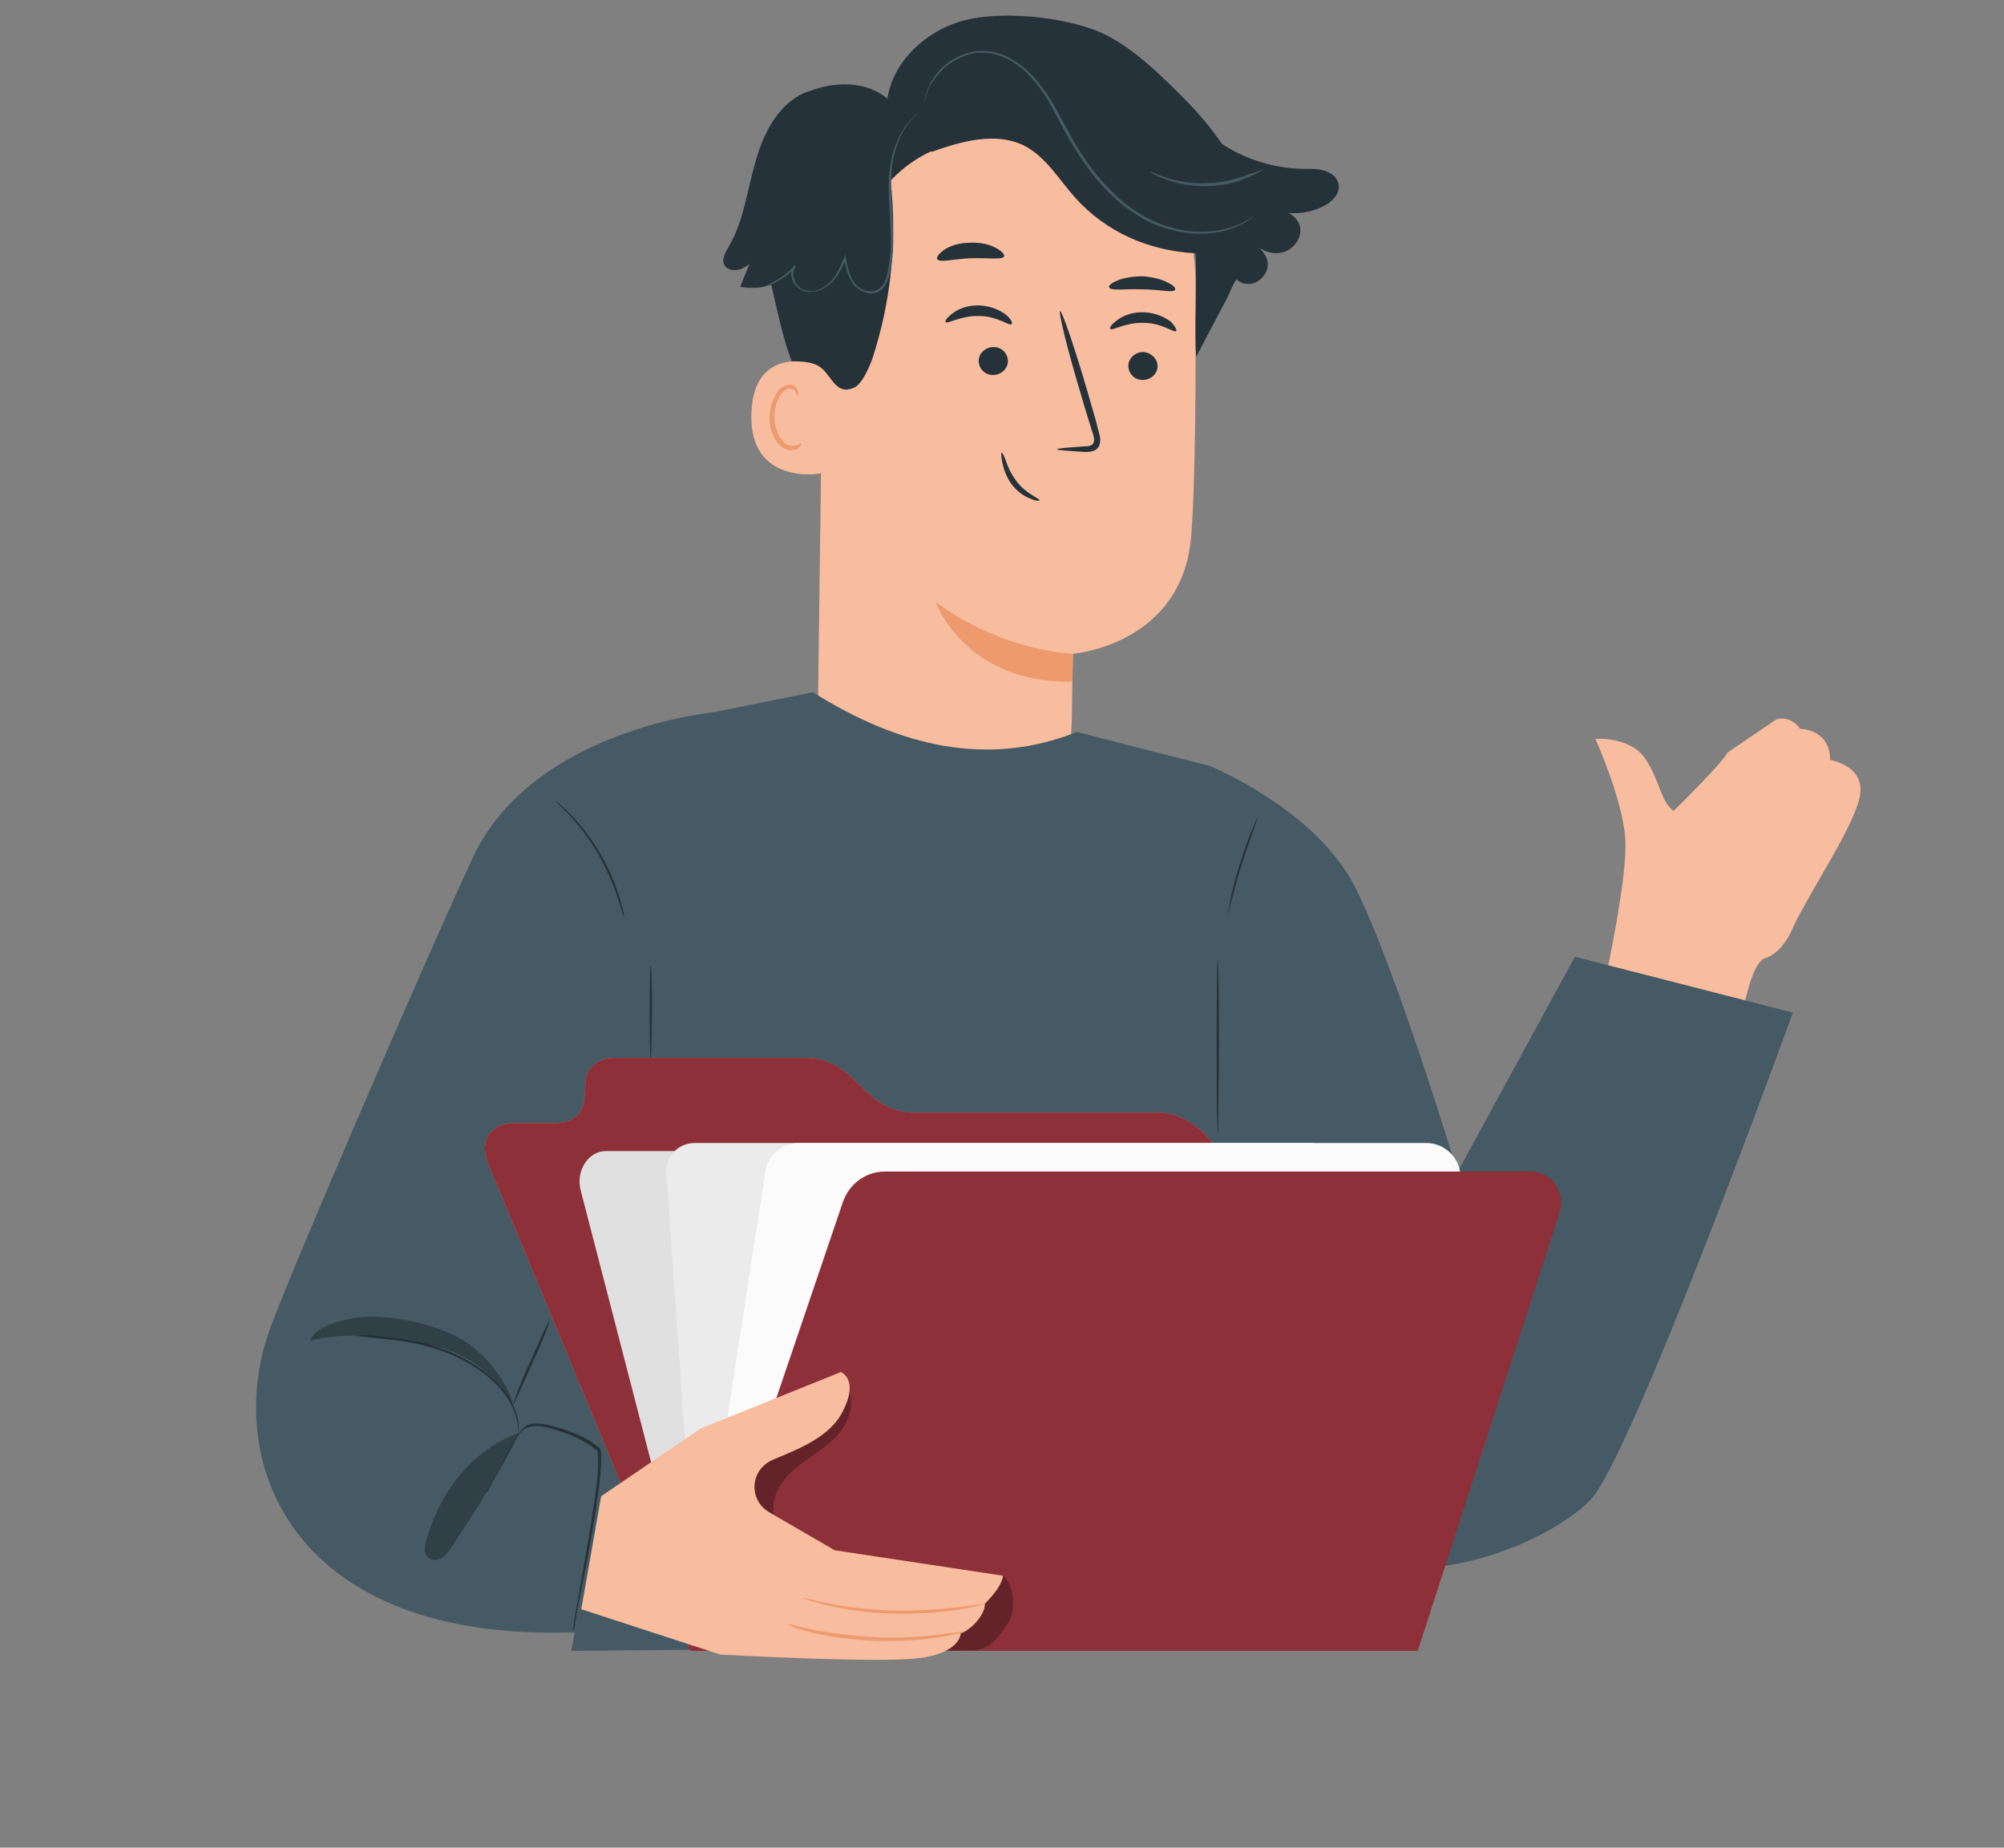 <?xml version="1.0" encoding="utf-8"?>
<!-- Generator: Adobe Illustrator 26.1.0, SVG Export Plug-In . SVG Version: 6.00 Build 0)  -->
<svg version="1.1" xmlns="http://www.w3.org/2000/svg" xmlns:xlink="http://www.w3.org/1999/xlink" x="0px" y="0px"
	 viewBox="0 0 322.7 297.6" style="enable-background:new 0 0 322.7 297.6;" xml:space="preserve">
<rect x="0" y="0" width="322.7" height="297.6" fill="#808080" stroke="none"/>
<style type="text/css">
	.st0{fill:#834F45;}
	.st1{fill:#263239;}
	.st2{fill:#F8BC9E;}
	.st3{fill:#EC9A6E;}
	.st4{fill:#455A64;}
	.st5{fill:#F5F4F5;}
	.st6{fill:#E0E0E0;}
	.st7{fill:none;stroke:#444C52;stroke-miterlimit:10;}
	.st8{fill:#E9505B;}
	.st9{opacity:0.4;}
	.st10{fill:#010202;}
	.st11{fill:#FBFBFB;}
	.st12{opacity:0.3;}
	.st13{fill:#EE7160;}
	.st14{fill:#8E3039;}
	.st15{fill:#EBEBEB;}
	.st16{fill:#C27461;}
	.st17{fill:#7E4436;}
	.st18{opacity:0.3;fill:#8E3039;}
	.st19{opacity:0.3;fill:#010202;}
	.st20{fill:#5B342F;}
	.st21{fill:#A56A5F;}
	.st22{fill:#83544C;}
	.st23{fill:#FFFFFF;}
</style>
<g id="Ebene_1">
	<g>
		<g>
			<g>
				<g>
					<g>
						<g>
							<g>
								<g>
									<g>
										<g>
											<g>
												<g>
													<g>
														<g>
															<g>
																<g>
																	<g>
																		<g>
																			<g>
																				<g>
																					<path class="st2" d="M132.6,46l-0.9,68.8c-0.1,11.7,2,28.9,20.5,28.3l0,0c16-1.7,20.3-16.9,20.4-27.8
																						c0.1-5.2,0.1-9.5,0.2-10c0,0,17.5-1.4,19-18.8c0.7-8.4,0.8-25.7,0.7-41.4c-0.1-16.9-13.2-30.8-30-32l-1.7-0.1
																						C142.7,12.7,132.3,27.9,132.6,46z"/>
																				</g>
																			</g>
																		</g>
																	</g>
																</g>
															</g>
														</g>
													</g>
												</g>
											</g>
										</g>
									</g>
								</g>
							</g>
						</g>
					</g>
					<g>
						<g>
							<g>
								<g>
									<g>
										<g>
											<g>
												<g>
													<g>
														<g>
															<g>
																<g>
																	<g>
																		<g>
																			<g>
																				<g>
																					<path class="st3" d="M172.8,105.3c0,0-11-0.2-22.1-8.3c0,0,4.6,13.1,22,12.8L172.8,105.3z"/>
																				</g>
																			</g>
																		</g>
																	</g>
																</g>
															</g>
														</g>
													</g>
												</g>
											</g>
										</g>
									</g>
								</g>
							</g>
						</g>
					</g>
				</g>
			</g>
		</g>
		<g>
			<g>
				<g>
					<g>
						<g>
							<g>
								<g>
									<g>
										<g>
											<g>
												<g>
													<g>
														<g>
															<g>
																<g>
																	<g>
																		<g>
																			<g>
																				<g>
																					<g>
																						<g>
																							<g>
																								<g>
																									<path class="st1" d="M162.9,52.2c-0.3,0.4-2.3-1.3-5.2-1.3c-2.9-0.1-5.1,1.3-5.4,1
																										c-0.2-0.2,0.2-0.8,1.2-1.5c0.9-0.7,2.5-1.3,4.3-1.2c1.8,0.1,3.3,0.8,4.2,1.5
																										C162.8,51.4,163.1,52,162.9,52.2z"/>
																								</g>
																							</g>
																						</g>
																					</g>
																				</g>
																			</g>
																		</g>
																	</g>
																</g>
															</g>
														</g>
													</g>
												</g>
											</g>
										</g>
									</g>
								</g>
							</g>
							<g>
								<g>
									<g>
										<g>
											<g>
												<g>
													<g>
														<g>
															<g>
																<g>
																	<g>
																		<g>
																			<g>
																				<g>
																					<g>
																						<g>
																							<g>
																								<path class="st1" d="M162.3,58.2c0,1.2-1.1,2.2-2.4,2.2c-1.3,0-2.3-1-2.3-2.3c0-1.2,1.1-2.2,2.4-2.2
																									C161.3,55.9,162.3,56.9,162.3,58.2z"/>
																							</g>
																						</g>
																					</g>
																				</g>
																			</g>
																		</g>
																	</g>
																</g>
															</g>
														</g>
													</g>
												</g>
											</g>
										</g>
									</g>
								</g>
							</g>
							<g>
								<g>
									<g>
										<g>
											<g>
												<g>
													<g>
														<g>
															<g>
																<g>
																	<g>
																		<g>
																			<g>
																				<g>
																					<g>
																						<g>
																							<g>
																								<path class="st1" d="M170.2,72.4c0-0.2,1.7-0.3,4.4-0.5c0.7,0,1.3-0.1,1.5-0.6c0.2-0.5,0-1.2-0.3-2
																									c-0.5-1.7-1.1-3.5-1.6-5.3c-2.3-7.6-3.8-13.8-3.5-13.9c0.3-0.1,2.4,6,4.6,13.6c0.5,1.9,1.1,3.6,1.5,5.4
																									c0.2,0.8,0.6,1.7,0.2,2.7c-0.2,0.5-0.7,0.8-1.2,0.9c-0.4,0.1-0.8,0.1-1.2,0.1
																									C171.8,72.6,170.2,72.5,170.2,72.4z"/>
																							</g>
																						</g>
																					</g>
																				</g>
																			</g>
																		</g>
																	</g>
																</g>
															</g>
														</g>
													</g>
												</g>
											</g>
										</g>
									</g>
								</g>
							</g>
						</g>
					</g>
				</g>
				<g>
					<g>
						<g>
							<g>
								<g>
									<g>
										<g>
											<g>
												<g>
													<g>
														<g>
															<g>
																<g>
																	<g>
																		<g>
																			<g>
																				<path class="st1" d="M161.7,41.3c-0.3,0.6-2.6,0.2-5.4,0.3c-2.8,0.1-5.1,0.8-5.4,0.1c-0.1-0.3,0.3-0.9,1.2-1.5
																					c0.9-0.6,2.4-1.1,4.1-1.1c1.7-0.1,3.2,0.3,4.1,0.8C161.3,40.4,161.8,41,161.7,41.3z"/>
																			</g>
																		</g>
																	</g>
																</g>
															</g>
														</g>
													</g>
												</g>
											</g>
										</g>
									</g>
								</g>
							</g>
						</g>
					</g>
				</g>
				<g>
					<g>
						<g>
							<g>
								<g>
									<g>
										<g>
											<g>
												<g>
													<g>
														<g>
															<g>
																<g>
																	<g>
																		<g>
																			<g>
																				<path class="st1" d="M189.2,46.7c-0.3,0.5-2.6-0.1-5.3-0.1c-2.7-0.1-5,0.3-5.3-0.3c-0.1-0.3,0.3-0.7,1.3-1.1
																					c0.9-0.4,2.4-0.7,4.1-0.7c1.6,0.1,3.1,0.5,4,1C188.9,45.9,189.4,46.4,189.2,46.7z"/>
																			</g>
																		</g>
																	</g>
																</g>
															</g>
														</g>
													</g>
												</g>
											</g>
										</g>
									</g>
								</g>
							</g>
						</g>
					</g>
				</g>
			</g>
		</g>
		<g>
			<g>
				<g>
					<g>
						<g>
							<g>
								<g>
									<g>
										<g>
											<g>
												<g>
													<g>
														<g>
															<g>
																<path class="st2" d="M133.1,59c-0.3-0.1-11.7-4.4-12.1,7.5c-0.5,11.9,11.5,9.9,11.6,9.6
																	C132.5,75.7,133.1,59,133.1,59z"/>
															</g>
														</g>
													</g>
												</g>
											</g>
										</g>
									</g>
								</g>
							</g>
						</g>
					</g>
				</g>
			</g>
		</g>
		<g>
			<g>
				<g>
					<g>
						<g>
							<g>
								<g>
									<g>
										<g>
											<g>
												<g>
													<g>
														<g>
															<g>
																<g>
																	<path class="st3" d="M129,71.4c-0.1,0-0.2,0.1-0.6,0.3c-0.3,0.1-0.9,0.2-1.5,0c-1.2-0.5-2.2-2.5-2.2-4.7
																		c0-1.1,0.3-2.1,0.7-2.9c0.4-0.9,1-1.4,1.6-1.5c0.6-0.1,1.1,0.3,1.2,0.6c0.1,0.3,0.1,0.6,0.1,0.6
																		c0,0,0.3-0.2,0.2-0.7c0-0.2-0.2-0.5-0.4-0.8c-0.3-0.2-0.7-0.4-1.1-0.3c-0.9,0-1.8,0.8-2.2,1.8
																		c-0.5,0.9-0.8,2.1-0.9,3.3c0,2.4,1.1,4.7,2.8,5.3c0.8,0.3,1.5,0,1.9-0.2C129,71.7,129.1,71.4,129,71.4z"/>
																</g>
															</g>
														</g>
													</g>
												</g>
											</g>
										</g>
									</g>
								</g>
							</g>
						</g>
					</g>
				</g>
			</g>
		</g>
		<g>
			<g>
				<path class="st1" d="M167.4,80.6c0.1-0.3-2.2-1-3.8-3.2c-0.8-1.1-1.3-2.2-1.6-3.1c-0.3-0.9-0.6-1.4-0.7-1.4
					c-0.1,0-0.1,0.6,0.1,1.6c0.2,0.9,0.6,2.3,1.5,3.5c0.9,1.2,2.1,2,3,2.3C166.7,80.7,167.3,80.7,167.4,80.6z"/>
			</g>
		</g>
		<g>
			<g>
				<path class="st1" d="M215.5,29.5c-0.2-0.7-0.7-1.3-1.3-1.6c-1.4-0.8-2.9-0.7-4.4-0.7c-4.6-0.1-9.2-1.5-13-4
					c-1.8-2.6-3.9-5.1-6.1-7.3c-5.3-5.4-9.6-9.1-14-10.9c-5.8-2.3-15.4-3.3-21.5-1.7c-6,1.6-11.4,6.5-12.3,12.6
					c-3.4-2.9-8.5-2.8-12.6-1.2l-0.1,0c-4.6,1.6-7.2,6.5-8.5,11.2c-1.4,4.7-1.9,9.7-4.4,13.9c-0.5,0.9-1.1,1.9-0.7,2.8
					c0.3,0.7,1.2,1,2,0.9c0.8-0.1,1.5-0.5,2.1-1c-0.5,1.2-1,2.4-1.5,3.7c1.7,0.3,3.4,0.2,5-0.3c1,4.4,2.1,9.4,3.3,12.3
					c1.9,0,3.7,0.1,4.9,1.2c1.6,1.4,2.3,4.2,5,3.1c1.4-0.5,2.6-3.4,3.1-4.8c3-9.2,4-19,2.9-28.6c1.9-2,4.2-3.7,6.7-4.8l-0.2,0.2
					c4.8-1.7,10.3-3.3,14.9-1.1c3.6,1.8,5.7,5.5,8.3,8.4c5,5.6,11.9,8.6,19.4,9c0.3,4.9-0.2,11.8,0.1,16.7l4.1-7.8l0,0
					c0.3-0.6,0.6-1.1,0.9-1.7l0.1-0.2l0,0c0.4-0.9,0.8-1.9,1.4-2.8c0,0,0,0,0,0c2.6,2.3,6.5-1.2,4.5-4.1c-0.4-0.6-0.9-1.1-1.5-1.5
					c1.2,1.1,3,1.7,4.6,1.2c1.6-0.5,2.8-2.1,2.7-3.7c-0.1-1.1-0.9-2.1-1.9-2.6c2.1,0.2,4.3-0.3,6.2-1.4
					C214.7,32.2,215.9,31.1,215.5,29.5z"/>
			</g>
		</g>
		<g>
			<g>
				<path class="st4" d="M148.3,17.9c0,0-0.7,0.5-1.7,1.6c-1,1.1-2.1,3.1-2.7,5.8c-0.3,1.3-0.4,2.8-0.4,4.4c0,1.6,0.1,3.3,0.2,5.1
					c0.1,1.8,0.2,3.7,0.1,5.7c-0.1,1-0.2,2-0.4,3c-0.2,1-0.5,2.1-1.2,2.9c-0.6,0.7-1.6,1-2.4,0.8c-0.9-0.2-1.6-0.6-2.2-1.2
					c-1.1-1.3-1.4-3-1.7-4.4l0.4,0c-0.6,1.3-1.2,2.6-2.1,3.6c-0.9,1-2.1,1.7-3.4,1.8c-0.6,0.1-1.3,0-1.8-0.3
					c-0.5-0.3-0.9-0.7-1.2-1.2c-0.3-0.5-0.4-1-0.4-1.5c0-0.5,0.2-1,0.6-1.3l0.2,0.2c-1.3,1.5-2.7,2.3-3.7,2.8
					c-0.5,0.2-0.9,0.4-1.2,0.4c-0.3,0.1-0.4,0.1-0.4,0.1c0,0,0.1-0.1,0.4-0.2c0.3-0.1,0.6-0.3,1.1-0.5c0.9-0.5,2.3-1.3,3.6-2.8
					l0.2,0.2c-0.6,0.6-0.6,1.7-0.1,2.6c0.3,0.4,0.6,0.8,1.1,1.1c0.5,0.2,1.1,0.3,1.6,0.3c1.1-0.1,2.3-0.8,3.1-1.7
					c0.9-1,1.4-2.2,2-3.6l0.2-0.6l0.1,0.6c0.3,1.5,0.6,3,1.6,4.2c0.5,0.6,1.2,1,2,1.1c0.8,0.1,1.6-0.1,2.1-0.7
					c0.7-0.7,0.9-1.7,1.1-2.7c0.2-1,0.3-2,0.4-2.9c0.1-1.9,0-3.8-0.1-5.6c-0.1-1.8-0.2-3.5-0.2-5.1c0-1.6,0.2-3.1,0.5-4.5
					c0.6-2.7,1.8-4.7,2.8-5.8C147.6,18.3,148.3,17.9,148.3,17.9z"/>
			</g>
		</g>
		<g>
			<g>
				<path class="st4" d="M201.9,34.8c0,0,0,0-0.1,0.1c-0.1,0.1-0.3,0.2-0.4,0.3c-0.2,0.1-0.4,0.3-0.7,0.5c-0.3,0.2-0.6,0.4-1.1,0.6
					c-1.6,0.8-4.2,1.5-7.4,1.3c-3.2-0.2-7-1.3-10.5-3.9c-3.5-2.5-6.5-6.2-9-10.4c-1.3-2.1-2.3-4.2-3.4-6.2c-1.1-2-2.4-3.8-3.9-5.3
					c-1.5-1.5-3.2-2.5-5-3c-0.9-0.3-1.8-0.3-2.6-0.3c-0.9,0-1.7,0.2-2.4,0.5c-1.5,0.5-2.7,1.3-3.6,2.2c-0.9,0.9-1.5,1.8-2,2.5
					c-0.8,1.6-0.8,2.6-0.9,2.6c0,0,0-0.1,0-0.2c0-0.1,0-0.3,0.1-0.5c0.1-0.5,0.3-1.1,0.7-2c0.4-0.8,1-1.7,1.9-2.6
					c0.9-0.9,2.1-1.7,3.7-2.3c0.8-0.3,1.6-0.4,2.5-0.5c0.9,0,1.8,0,2.7,0.3c1.8,0.5,3.6,1.6,5.2,3.1c1.5,1.5,2.8,3.3,4,5.3
					c1.1,2,2.2,4.1,3.4,6.2c2.5,4.2,5.5,7.8,8.9,10.3c3.4,2.5,7.1,3.7,10.3,3.9c3.2,0.2,5.7-0.5,7.3-1.2
					C201.1,35.4,201.9,34.7,201.9,34.8z"/>
			</g>
		</g>
		<g>
			<g>
				<path class="st4" d="M203.5,27.2c0,0-0.2,0.2-0.6,0.4c-0.4,0.3-1,0.6-1.8,0.9c-0.8,0.4-1.8,0.7-2.9,1c-1.1,0.3-2.4,0.4-3.7,0.5
					c-1.3,0-2.6-0.1-3.8-0.3c-1.1-0.2-2.1-0.5-3-0.8c-0.8-0.3-1.5-0.6-1.9-0.8c-0.4-0.2-0.7-0.4-0.6-0.4c0-0.1,1,0.4,2.6,0.9
					c0.8,0.3,1.8,0.5,2.9,0.7c1.1,0.2,2.4,0.3,3.7,0.2c1.3,0,2.5-0.2,3.7-0.5c1.1-0.3,2.1-0.5,2.9-0.9
					C202.6,27.7,203.5,27.1,203.5,27.2z"/>
			</g>
		</g>
		<g>
			<g>
				<g>
					<g>
						<g>
							<g>
								<g>
									<g>
										<g>
											<g>
												<path class="st1" d="M189.4,53.3c-0.3,0.4-2.3-1.3-5.2-1.3c-2.9-0.1-5.1,1.3-5.4,1c-0.2-0.2,0.2-0.8,1.2-1.5
													c0.9-0.7,2.5-1.3,4.3-1.2c1.8,0.1,3.3,0.8,4.2,1.5C189.2,52.5,189.5,53.1,189.4,53.3z"/>
											</g>
										</g>
									</g>
								</g>
							</g>
						</g>
					</g>
				</g>
			</g>
		</g>
		<g>
			<g>
				<g>
					<g>
						<g>
							<g>
								<g>
									<g>
										<g>
											<path class="st1" d="M186.4,59c0,1.2-1.1,2.2-2.4,2.2c-1.3,0-2.3-1-2.3-2.3c0-1.2,1.1-2.2,2.4-2.2
												C185.4,56.8,186.4,57.8,186.4,59z"/>
										</g>
									</g>
								</g>
							</g>
						</g>
					</g>
				</g>
			</g>
		</g>
	</g>
	<g>
		<path class="st2" d="M294.7,122.4c0-5-4.8-5-4.8-5c-1.8-2.4-3.9-1.5-3.9-1.5l-7.8,5.3c-1.1,2-8.7,9.4-8.7,9.4
			c-2.1-1.5-2.1-4.6-4.5-8.3s-8.1-3.3-8.1-3.3s4.4,9.8,4.8,16c0.5,6.1-3.3,23.2-3.3,23.2l22,6.2c0,0,1.4-9.4,3.9-10.1
			c3-0.9,4.6-5.3,4.6-5.3c3.2-6.5,9.7-16,10.6-20.8C300.4,123.3,294.7,122.4,294.7,122.4z"/>
	</g>
	<g>
		<g>
			<g>
				<path class="st4" d="M130.9,111.5c14,8.8,28.2,12.1,42.5,6.4l21.5,5.5l21.2,141.4L92,265.9l6.1-32.9l15.4-118L130.9,111.5z"/>
			</g>
			<g>
				<path class="st4" d="M194.9,123.4c0,0,16.7,6.9,23.1,19.1c6.4,12.2,16.7,46.3,16.7,46.3l18.9-34.7l35.1,9
					c0,0-26.1,72.1-32.7,78.6c-7.2,7.2-26.7,14.4-36.3,8.8c-9.6-5.6-11.5-26.8-11.5-26.8L194.9,123.4z"/>
			</g>
			<g>
				<g>
					<path class="st1" d="M196.1,182.6c-0.1,0-0.2-6.3-0.2-14c0-7.8,0.1-14,0.2-14c0.1,0,0.2,6.3,0.2,14
						C196.2,176.3,196.2,182.6,196.1,182.6z"/>
				</g>
			</g>
			<g>
				<g>
					<path class="st1" d="M202.6,131.5c0,0-0.3,0.9-0.8,2.3c-0.5,1.4-1.2,3.4-1.9,5.6c-0.7,2.2-1.2,4.2-1.6,5.7
						c-0.4,1.5-0.6,2.4-0.6,2.4c0,0,0-0.2,0.1-0.7c0.1-0.4,0.2-1,0.3-1.8c0.3-1.5,0.8-3.5,1.5-5.7c0.7-2.2,1.4-4.2,2-5.6
						c0.3-0.7,0.5-1.3,0.7-1.6C202.5,131.7,202.6,131.5,202.6,131.5z"/>
				</g>
			</g>
		</g>
		<g>
			<g>
				<path class="st4" d="M111.2,168l3.9-53.3c0,0-29.2,2.7-38.9,23.3c-8.1,17.4-30.6,69.6-33,76.8c-7.1,21,4,49.8,49.5,48.1
					l5.2-28.5L111.2,168z"/>
			</g>
			<g>
				<g>
					<path class="st1" d="M78.5,240.4c0,0,0.1-0.2,0.2-0.5c0.2-0.4,0.4-0.8,0.7-1.4c0.7-1.3,1.6-3.1,2.8-5.2
						c0.3-0.6,0.6-1.1,0.9-1.7c0.3-0.6,0.7-1.2,1.3-1.7c0.6-0.5,1.4-0.7,2.2-0.6c0.8,0,1.6,0.2,2.4,0.4c1.6,0.4,3.3,1,4.9,1.8
						c0.8,0.4,1.6,0.9,2.3,1.5l0.3,0.2c0.1,0.1,0.2,0.2,0.2,0.4c0.1,0.2,0.1,0.5,0.1,0.7c0,0.5,0,1,0,1.4c-0.1,1.9-0.3,3.8-0.6,5.6
						c-0.2,1.8-0.5,3.5-0.8,5.1c-0.5,3.3-1.1,6.2-1.6,8.7c-0.5,2.4-0.9,4.4-1.1,5.8c-0.1,0.7-0.2,1.2-0.3,1.6
						c-0.1,0.4-0.1,0.6-0.1,0.6c0,0,0-0.2,0-0.6c0-0.4,0.1-0.9,0.2-1.6c0.2-1.4,0.6-3.4,1-5.8c0.4-2.5,1-5.4,1.5-8.7
						c0.3-1.6,0.5-3.4,0.8-5.1c0.2-1.8,0.5-3.6,0.5-5.5c0-0.5,0-0.9,0-1.4c0-0.2-0.1-0.5-0.1-0.6c0-0.1-0.1-0.2-0.1-0.2l-0.3-0.2
						c-0.7-0.6-1.5-1.1-2.3-1.5c-1.6-0.8-3.2-1.4-4.8-1.8c-0.8-0.2-1.6-0.4-2.3-0.4c-0.8,0-1.5,0.2-2.1,0.6c-0.6,0.4-0.9,1-1.3,1.6
						c-0.3,0.6-0.6,1.2-0.9,1.7c-1.2,2.2-2.2,3.9-2.9,5.2c-0.3,0.6-0.6,1.1-0.8,1.4C78.6,240.2,78.5,240.4,78.5,240.4z"/>
				</g>
			</g>
			<g>
				<g>
					<path class="st1" d="M57.3,215.1c0,0,0.1,0,0.3,0c0.3,0,0.6,0,1,0c0.9,0,2.1,0.1,3.6,0.3c1.5,0.1,3.3,0.4,5.3,0.8
						c2,0.4,4.1,1.1,6.2,2.1c2.1,1,4,2.3,5.5,3.6c1.5,1.4,2.7,2.8,3.3,4.2c0.7,1.4,1,2.6,1,3.5c0.1,0.4,0,0.8,0,1c0,0.2,0,0.3,0,0.3
						c0,0,0-0.5-0.1-1.3c-0.1-0.8-0.4-2-1.1-3.4c-0.7-1.3-1.8-2.8-3.3-4.1c-1.5-1.3-3.4-2.5-5.4-3.5c-2.1-1-4.2-1.6-6.2-2.1
						c-2-0.4-3.8-0.7-5.3-0.8c-1.5-0.2-2.7-0.3-3.6-0.4c-0.4,0-0.7-0.1-1-0.1C57.5,215.1,57.3,215.1,57.3,215.1z"/>
				</g>
			</g>
			<g>
				<g>
					<path class="st1" d="M88.6,212.4c0,0-0.2,0.8-0.7,2.1c-0.5,1.3-1.2,3-2.1,4.9c-0.8,1.9-1.6,3.5-2.2,4.9c-0.6,1.2-0.9,2-1,2
						c0,0,0.2-0.8,0.7-2.1c0.5-1.3,1.2-3,2.1-4.9c0.8-1.9,1.6-3.5,2.2-4.9C88.2,213.1,88.6,212.4,88.6,212.4z"/>
				</g>
			</g>
			<g>
				<g>
					<path class="st1" d="M104.8,170.5c-0.1,0-0.2-3.4-0.2-7.5c0-4.2,0.1-7.5,0.2-7.5c0.1,0,0.2,3.4,0.2,7.5
						C104.9,167.1,104.9,170.5,104.8,170.5z"/>
				</g>
			</g>
			<g class="st12">
				<g>
					<path class="st10" d="M83.6,230.8c-7.7,2.7-12.9,9.7-15,17.5c-0.2,0.8-0.4,1.8,0.2,2.4c0.6,0.7,1.7,0.7,2.4,0.2
						c0.8-0.5,1.2-1.2,1.7-2C76.7,243.1,80.3,237.6,83.6,230.8L83.6,230.8z"/>
				</g>
			</g>
			<g>
				<g class="st12">
					<g>
						<path class="st10" d="M74.1,215.6c-4-2.2-8.6-3.2-13.2-3.5c-1.8-0.1-3.6,0.1-5.3,0.5c-2.4,0.5-5.2,1.7-5.7,3.4
							c5.5-1.7,13.6-0.6,19.3,0.6c5.7,1.2,10.3,4.5,13.5,9.6C81.3,222,78,217.8,74.1,215.6z"/>
					</g>
				</g>
			</g>
			<g>
				<g>
					<path class="st1" d="M100.5,147.8c0,0-0.1-0.3-0.3-0.8c-0.1-0.5-0.4-1.3-0.7-2.3c-0.6-1.9-1.7-4.5-3.2-7.2
						c-1.6-2.7-3.3-4.8-4.7-6.3c-0.7-0.7-1.3-1.3-1.7-1.7c-0.4-0.4-0.6-0.6-0.6-0.6c0,0,0.3,0.2,0.7,0.5c0.4,0.4,1,0.9,1.8,1.7
						c1.4,1.4,3.2,3.6,4.8,6.3c1.6,2.7,2.6,5.3,3.2,7.3c0.3,1,0.5,1.8,0.6,2.3C100.5,147.4,100.5,147.8,100.5,147.8z"/>
				</g>
			</g>
		</g>
	</g>
	<g>
		<g>
			<path class="st13" d="M111.2,265.9l-32.6-78.5c-1.5-3.6,0.4-6.5,4.2-6.5h6.6c2.7,0,4.5-1.5,4.7-3.8l0.2-2.9
				c0.2-2.3,2-3.8,4.7-3.8H130c2.4,0,5.2,1.2,7.2,3.2l2.5,2.4c2,2,4.8,3.2,7.2,3.2h39.6c3.8,0,8,2.9,9.5,6.5l32.3,80.2H111.2z"/>
		</g>
	</g>
	<g>
		<g>
			<path class="st14" d="M111.2,265.9l-32.6-78.5c-1.5-3.6,0.4-6.5,4.2-6.5h6.6c2.7,0,4.5-1.5,4.7-3.8l0.2-2.9
				c0.2-2.3,2-3.8,4.7-3.8H130c2.4,0,5.2,1.2,7.2,3.2l2.5,2.4c2,2,4.8,3.2,7.2,3.2h39.6c3.8,0,8,2.9,9.5,6.5l32.3,80.2H111.2z"/>
		</g>
	</g>
	<g>
		<path class="st6" d="M105.8,239.2l-12.3-47.5c-0.8-3.1,1.2-6.3,4.1-6.3h96.2c1.9,0,3.6,1.4,4.1,3.5l17.9,71.5c0.8,3.1-0.5,5-3.3,5
			l-96.8,0c-1.9,0-3.5-1.4-4-3.5L105.8,239.2z"/>
	</g>
	<g>
		<g>
			<path class="st15" d="M112.5,263.8l-5.2-74.8c-0.2-2.7,1.9-4.9,4.6-4.9h99.7v79.7H112.5z"/>
		</g>
		<g>
			<g>
				<g>
					<g>
						<path class="st11" d="M111.4,265.5l11.9-77.1c0.5-2.5,2.8-4.3,5.4-4.3h100.9c4,0,6.7,4,5.1,7.6l-21.8,70.5L111.4,265.5z"/>
					</g>
				</g>
			</g>
		</g>
	</g>
	<g>
		<g>
			<g>
				<g>
					<g>
						<path class="st14" d="M111.2,265.9l24.5-72.2c1-3,3.7-5,6.8-5h104c3.4,0,5.7,3.4,4.6,6.7l-22.8,70.5L111.2,265.9z"/>
					</g>
				</g>
			</g>
		</g>
	</g>
	<g class="st12">
		<g>
			<path class="st10" d="M161.5,253.8c0,0-3.9,0.2-5.7,0.3c-8.6,0.6-17.4-1-25.3-4.5c-2.4-1.1-5-2.6-5.8-5.2c-0.8-2.9,1-5.9,3.3-7.8
				c2.3-2,5-3.3,7-5.6s2.9-5.9,1-8.2l-0.5,0.4c-1.4,3.6-5.3,5.3-8.6,7.3c-6,3.8-10.6,9.8-12.7,16.6c-1.1,3.7-1.4,8.1,0.8,11.3
				c1.6,2.3,4.2,3.5,6.8,4.5c7.9,2.9,16.3,3,24.7,3c2.7,0,10.8-0.1,10.8-0.1c2.6-0.7,3.4-2,4.9-4.2
				C163.7,259.6,163.4,255.3,161.5,253.8z"/>
		</g>
	</g>
	<g>
		<g>
			<g>
				<path class="st2" d="M161.5,253.8l-27.1-4.1l-10.5-6.1c-1.4-0.8-2.3-2.2-2.4-3.8c0,0,0-0.1,0-0.1c-0.1-2,1.1-3.8,3-4.6
					c3.3-1.4,8.6-3.3,10.9-7.2c3.2-5.7,0-6.9,0-6.9l-22.6,9.1l-16,10.9l-3.2,18.2l22.4,7.3c0,0,24.9,1.4,31.8,0.6
					c6.9-0.8,6.9-4,6.9-4c1.3-0.4,3.9-2.7,3.9-4.8C161.6,255.3,161.5,253.8,161.5,253.8"/>
			</g>
		</g>
		<g>
			<g>
				<g>
					<path class="st3" d="M126.8,261.6c0,0,0.4,0,1.1,0.2c0.7,0.2,1.7,0.4,3,0.7c2.6,0.5,6.1,1,10.1,1.2c4,0.2,7.6-0.1,10.2-0.4
						c1.3-0.2,2.3-0.3,3.1-0.4c0.7-0.1,1.1-0.2,1.1-0.1c0,0-0.4,0.1-1.1,0.3c-0.7,0.2-1.8,0.4-3,0.6c-2.6,0.4-6.2,0.7-10.2,0.6
						c-4-0.2-7.6-0.7-10.1-1.3c-1.3-0.3-2.3-0.6-3-0.8C127.2,261.8,126.8,261.7,126.8,261.6z"/>
				</g>
			</g>
		</g>
		<g>
			<g>
				<g>
					<path class="st3" d="M129.3,257.4c0,0,0.4,0,1.1,0.2c0.7,0.2,1.8,0.4,3.1,0.7c2.6,0.5,6.2,1,10.3,1.1c4,0.1,7.7-0.2,10.3-0.5
						c1.3-0.2,2.4-0.3,3.1-0.4c0.7-0.1,1.1-0.2,1.1-0.1c0,0-0.4,0.1-1.1,0.3c-0.7,0.2-1.8,0.4-3.1,0.6c-2.6,0.4-6.3,0.7-10.4,0.6
						c-4.1-0.1-7.7-0.7-10.3-1.3c-1.3-0.3-2.3-0.6-3-0.8C129.7,257.6,129.3,257.5,129.3,257.4z"/>
				</g>
			</g>
		</g>
	</g>
</g>
<g id="Ebene_2">
</g>
</svg>
